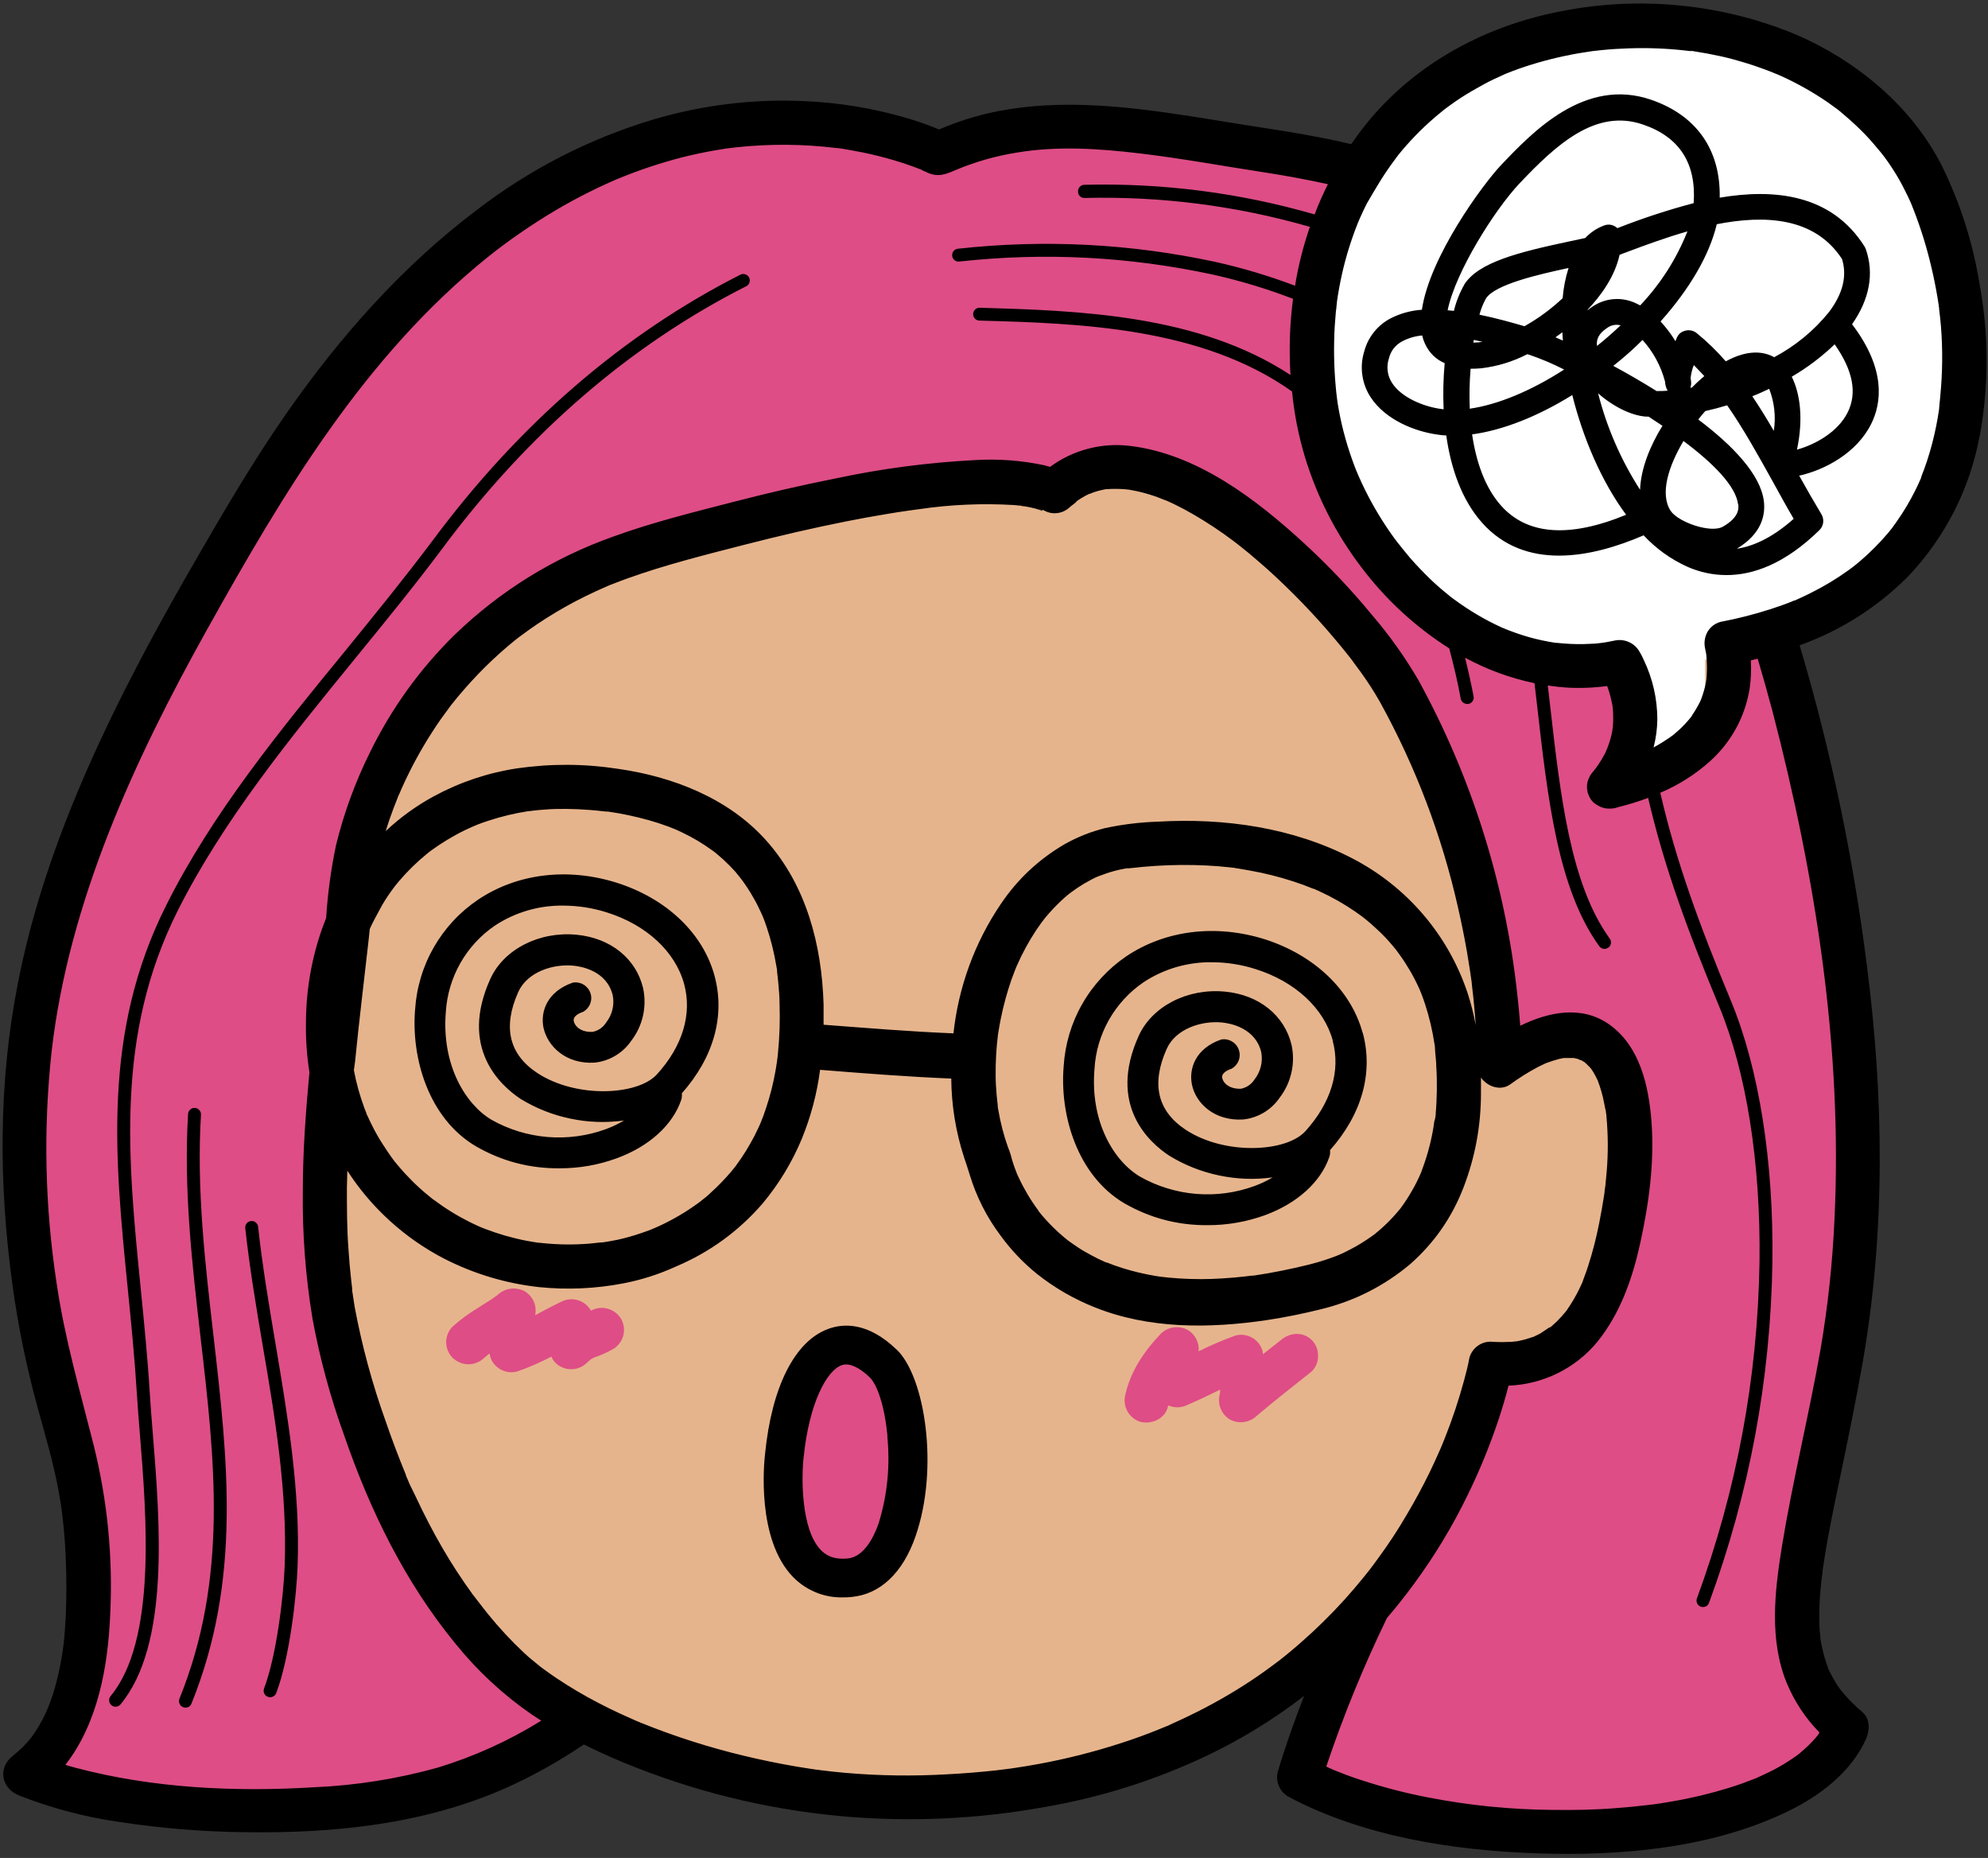 <svg width="320" height="299" viewBox="0 0 320 299" fill="none" xmlns="http://www.w3.org/2000/svg">
<rect x="0" y="0" width="320" height="299" fill="#333333" stroke="none"/>
<path d="M296.37 275.276C287.614 295.333 232.818 296.5 208.198 283.255C208.198 283.255 211.911 270.714 221.354 251.208L93.411 273.5C83.516 280.437 73.588 285.062 61.719 286.99C41.26 290.255 16.307 288.172 3.042 282.615C12.088 276.115 13.219 262.13 13.25 253.302C13.328 228.365 6.63 226.531 3.594 195.734C-0.625 152.578 14.156 121.141 40.443 77.354C91.542 -7.75 150.177 21.875 150.177 21.875C166.672 14.099 184.359 18.635 201.771 21.198C223.016 24.318 242.198 30.245 256.875 46.766C275.234 67.422 283.974 93.766 290.088 120.135C296.661 148.448 301.224 182.437 295.516 215.167C289.802 247.896 282.245 263.38 296.37 275.276Z" fill="#DE4D86"/>
<path d="M240.354 168.422C259.651 154.5 263.906 173.479 260.25 193.182C258.354 203.375 254.422 217.74 238.995 216.563C238.995 216.563 226.724 287.318 142.844 286.391C120.714 286.156 92.213 277.411 79.198 263.99C66.443 250.828 59.693 234.589 54.698 216.964C47.609 192.052 53.641 163.078 55.802 138.13C55.802 138.13 60.589 97.958 103.542 85.365C159.479 68.974 168.745 76.375 168.745 76.375C184.87 60.521 217.125 95.307 224.349 108.422C241.411 139.417 240.354 168.422 240.354 168.422ZM258.052 123.729C273.495 120.135 279.109 110.708 276.974 100.635C328.182 90.818 316.417 37.875 307.13 23.099C294.458 2.948 267.104 -2.766 244.792 4.005C221.984 10.927 207.625 32.87 210.656 60.646C213.339 85.547 236.141 108.589 259.818 103.656C259.818 103.615 266.406 113.891 258.052 123.703V123.729Z" fill="#E6B48C"/>
<path d="M211.198 215.698C210.495 215 209.651 214.661 208.662 214.661C207.698 214.714 206.854 215.057 206.13 215.698L203.297 217.932L203.224 217.406C203.094 216.958 202.885 216.547 202.599 216.172C202.307 215.807 201.958 215.505 201.547 215.271C201.135 215.036 200.698 214.896 200.229 214.833C199.766 214.776 199.302 214.807 198.849 214.932C196.828 215.667 194.859 216.51 192.938 217.464C193.005 216.771 192.88 216.115 192.568 215.5C192.255 214.88 191.797 214.391 191.203 214.036C190.865 213.849 190.5 213.719 190.115 213.646C189.729 213.568 189.344 213.557 188.958 213.609C188.568 213.656 188.198 213.766 187.844 213.938C187.495 214.104 187.177 214.323 186.896 214.589C184.234 217.359 181.969 220.672 181.135 224.469C181.021 224.922 180.99 225.385 181.057 225.844C181.115 226.313 181.266 226.745 181.495 227.151C181.724 227.563 182.026 227.906 182.396 228.198C182.76 228.495 183.167 228.703 183.62 228.833C185.417 229.24 187.573 228.297 187.995 226.359L188.042 226.172C189.162 226.63 190.245 226.573 191.313 226.01C193.005 225.292 194.651 224.484 196.297 223.682L196.417 223.63L196.365 224.135C196.365 224.224 196.365 224.328 196.323 224.427C196.229 224.802 196.193 225.182 196.224 225.573C196.25 225.964 196.339 226.333 196.484 226.693C196.63 227.052 196.828 227.38 197.083 227.677C197.328 227.974 197.625 228.229 197.948 228.432C198.297 228.615 198.662 228.745 199.042 228.818C199.422 228.891 199.807 228.901 200.198 228.849C200.583 228.802 200.953 228.693 201.302 228.526C201.662 228.359 201.979 228.141 202.26 227.875C205.156 225.422 208.172 223.063 211.12 220.724C211.818 220.026 212.167 219.182 212.162 218.198C212.172 217.234 211.854 216.401 211.198 215.698ZM78.693 217.891L78.63 217.948L78.693 217.891ZM99.974 212.24C100.208 212.646 100.354 213.083 100.411 213.547C100.474 214.016 100.448 214.474 100.328 214.927C100.208 215.38 100.005 215.797 99.729 216.172C99.448 216.547 99.104 216.859 98.703 217.099C97.734 217.646 96.729 218.099 95.677 218.448C95.469 218.547 95.255 218.656 95.062 218.776C94.917 218.948 94.547 219.234 94.458 219.323C94.177 219.594 93.865 219.818 93.51 219.99C93.156 220.161 92.787 220.271 92.396 220.318C92.01 220.37 91.625 220.354 91.24 220.281C90.854 220.203 90.495 220.073 90.151 219.88C89.505 219.526 89.037 219.005 88.75 218.323C86.979 219.255 85.151 220.057 83.26 220.708C82.641 220.88 82.026 220.88 81.406 220.719C80.787 220.557 80.25 220.25 79.797 219.797C79.245 219.255 78.917 218.609 78.818 217.839L78.734 217.901V217.859L78.682 217.911L78.615 217.958C78.224 218.234 78.453 218.125 78.615 217.958C78.422 218.161 78.13 218.344 77.938 218.526C77.599 218.849 77.208 219.104 76.771 219.281C76.333 219.464 75.875 219.552 75.401 219.552C74.932 219.552 74.474 219.464 74.037 219.281C73.599 219.104 73.214 218.849 72.87 218.526C72.531 218.188 72.276 217.802 72.089 217.365C71.912 216.922 71.818 216.464 71.818 215.995C71.818 215.521 71.912 215.063 72.089 214.625C72.276 214.182 72.531 213.797 72.87 213.464C74.13 212.349 75.479 211.359 76.917 210.495C77.568 210.083 78.214 209.651 78.849 209.266C79.172 209.052 79.484 208.844 79.797 208.615L80.052 208.432L80.141 208.354C80.427 208.089 80.745 207.875 81.099 207.714C81.453 207.542 81.823 207.438 82.208 207.391C82.594 207.339 82.979 207.349 83.359 207.422C83.74 207.49 84.109 207.615 84.453 207.797C84.771 207.99 85.062 208.229 85.312 208.51C85.562 208.792 85.76 209.104 85.917 209.453C86.068 209.802 86.162 210.156 86.198 210.536C86.234 210.911 86.219 211.281 86.141 211.651C87.5 210.938 88.839 210.208 90.229 209.542C90.854 209.198 91.531 209.047 92.245 209.094C92.958 209.151 93.604 209.391 94.172 209.818C94.568 210.12 94.885 210.49 95.12 210.927C95.531 210.698 95.969 210.557 96.438 210.505C96.901 210.448 97.365 210.479 97.812 210.604C98.266 210.729 98.682 210.932 99.052 211.214C99.432 211.495 99.734 211.839 99.974 212.24ZM141.203 216.563C147.057 222.182 147.287 249.938 135.807 251.036C122.818 252.286 125.276 231.443 125.276 231.443C126.688 217.318 133.037 208.74 141.203 216.563Z" fill="#DE4D86"/>
<path d="M263.036 103.557H274.464V120.698H263.036V103.557Z" fill="white"/>
<path d="M315.417 55.948C315.417 57.63 315.333 59.307 315.167 60.984C314.995 62.661 314.745 64.323 314.411 65.979C314.078 67.63 313.661 69.26 313.161 70.87C312.661 72.484 312.089 74.068 311.432 75.625C310.776 77.177 310.042 78.698 309.234 80.188C308.422 81.672 307.542 83.115 306.589 84.516C305.635 85.912 304.615 87.266 303.526 88.568C302.438 89.87 301.286 91.115 300.078 92.307C298.865 93.495 297.594 94.625 296.266 95.693C294.943 96.76 293.563 97.766 292.141 98.698C290.714 99.635 289.24 100.5 287.729 101.297C286.219 102.089 284.667 102.807 283.083 103.453C281.5 104.094 279.885 104.661 278.245 105.151C276.599 105.641 274.938 106.047 273.255 106.38C271.573 106.708 269.88 106.953 268.172 107.12C266.464 107.281 264.755 107.365 263.036 107.365C261.323 107.365 259.609 107.281 257.901 107.12C256.198 106.953 254.5 106.708 252.818 106.38C251.135 106.047 249.474 105.641 247.833 105.151C246.193 104.661 244.578 104.094 242.995 103.453C241.406 102.807 239.859 102.089 238.344 101.297C236.833 100.5 235.365 99.635 233.938 98.698C232.51 97.766 231.135 96.76 229.807 95.693C228.484 94.625 227.214 93.495 226 92.307C224.786 91.115 223.635 89.87 222.547 88.568C221.458 87.266 220.438 85.912 219.484 84.516C218.531 83.115 217.651 81.672 216.844 80.188C216.036 78.698 215.302 77.177 214.646 75.625C213.99 74.068 213.411 72.484 212.911 70.87C212.417 69.26 212 67.63 211.667 65.979C211.328 64.323 211.078 62.661 210.911 60.984C210.74 59.307 210.656 57.63 210.656 55.948C210.656 54.26 210.74 52.583 210.911 50.906C211.078 49.229 211.328 47.568 211.667 45.911C212 44.26 212.417 42.63 212.911 41.021C213.411 39.406 213.99 37.823 214.646 36.266C215.302 34.714 216.036 33.193 216.844 31.708C217.651 30.219 218.531 28.776 219.484 27.38C220.438 25.979 221.458 24.625 222.547 23.323C223.635 22.021 224.786 20.776 226 19.583C227.214 18.396 228.484 17.266 229.807 16.198C231.135 15.13 232.51 14.125 233.938 13.193C235.365 12.255 236.833 11.391 238.344 10.599C239.859 9.802 241.406 9.083 242.995 8.438C244.578 7.797 246.193 7.229 247.833 6.74C249.474 6.25 251.135 5.844 252.818 5.516C254.5 5.182 256.198 4.938 257.901 4.771C259.609 4.609 261.323 4.526 263.036 4.526C264.755 4.526 266.464 4.609 268.172 4.771C269.88 4.938 271.573 5.182 273.255 5.516C274.938 5.844 276.599 6.25 278.245 6.74C279.885 7.229 281.5 7.797 283.083 8.438C284.667 9.083 286.219 9.802 287.729 10.599C289.24 11.391 290.714 12.255 292.141 13.193C293.563 14.125 294.943 15.13 296.266 16.198C297.594 17.266 298.865 18.396 300.078 19.583C301.286 20.776 302.438 22.021 303.526 23.323C304.615 24.625 305.635 25.979 306.589 27.38C307.542 28.776 308.422 30.219 309.234 31.708C310.042 33.193 310.776 34.714 311.432 36.266C312.089 37.823 312.661 39.406 313.161 41.021C313.661 42.63 314.078 44.26 314.411 45.911C314.745 47.568 314.995 49.229 315.167 50.906C315.333 52.583 315.417 54.26 315.417 55.948Z" fill="white"/>
<path d="M34.349 214.844C36.677 235.083 38.886 254.208 30.823 274.156C30.641 274.583 30.323 274.797 29.854 274.807C29.719 274.807 29.589 274.776 29.458 274.724C29.193 274.615 29.005 274.427 28.896 274.167C28.781 273.901 28.776 273.635 28.886 273.37C36.761 253.917 34.589 235.047 32.266 215.083C30.932 203.484 29.542 191.469 30.271 179.276C30.287 178.984 30.406 178.75 30.62 178.562C30.839 178.365 31.083 178.281 31.37 178.297C31.662 178.318 31.896 178.432 32.089 178.651C32.281 178.865 32.365 179.115 32.349 179.396C31.62 191.432 33.026 203.333 34.349 214.844ZM41.547 197.422C41.516 197.141 41.386 196.906 41.161 196.729C40.938 196.542 40.682 196.469 40.401 196.505C40.109 196.531 39.88 196.661 39.698 196.885C39.521 197.109 39.448 197.365 39.479 197.651C40.172 203.995 41.25 210.437 42.307 216.651C44.292 228.193 46.266 240.094 45.823 252.01C45.63 257.068 44.479 266.531 42.505 271.724C42.406 271.99 42.411 272.26 42.531 272.526C42.651 272.786 42.849 272.964 43.12 273.062C43.229 273.115 43.354 273.135 43.479 273.135C43.698 273.135 43.896 273.073 44.073 272.948C44.255 272.833 44.38 272.667 44.464 272.469C46.625 266.75 47.719 256.927 47.901 252.083C48.354 239.995 46.318 227.948 44.359 216.312C43.312 210.115 42.229 203.714 41.547 197.422ZM248.885 170.943L248.693 171.026L248.885 170.943ZM187.401 278.042L187.604 277.964L187.401 278.042ZM187.641 277.948H187.604H187.641ZM164.583 81.458H164.339L164.823 81.536L164.583 81.458ZM249.662 213.411H249.594H249.662ZM246.823 215.026C246.662 215.026 246.714 215.026 246.823 215.026V215.026ZM112.568 193.443L112.766 193.302L112.432 193.552L112.568 193.443ZM114.974 137.13C115.297 137.406 115.167 137.286 114.974 137.13V137.13ZM69.552 192.943C69.615 193 69.688 193.047 69.771 193.104L69.464 192.87L69.552 192.943ZM59.016 179.312V179.406L58.859 179.031L59.016 179.312ZM219.38 147.63L219.328 147.594C219.578 147.792 219.677 147.87 219.688 147.875L219.38 147.63ZM199.047 139.74H198.901H199.125H199.047ZM181.583 139.781H181.38L181.776 139.724L181.583 139.781ZM228.755 188.964C228.776 188.917 228.797 188.87 228.818 188.823C228.818 188.76 228.854 188.703 228.88 188.635C228.88 188.714 228.797 188.833 228.724 189.042C228.74 189.01 228.755 188.974 228.755 188.943V188.964ZM66.818 162.443C66.932 160.682 67.245 158.953 67.755 157.271C68.26 155.578 68.953 153.969 69.833 152.437C70.714 150.906 71.755 149.495 72.953 148.203C74.156 146.906 75.495 145.771 76.958 144.781C83.24 140.568 91.365 139.578 99.25 142.052C107.26 144.583 113.162 150.172 115.016 157.036C116.755 163.464 114.891 170.156 109.755 175.943C109.797 176.318 109.755 176.693 109.641 177.047C108.245 181.089 104.474 184.49 99.307 186.391C96.307 187.49 93.208 188.026 90.016 188.016C85.245 188.047 80.792 186.875 76.651 184.5C68.932 179.984 66.162 170.167 66.818 162.443ZM79.135 180.219C80.521 180.995 81.974 181.62 83.5 182.089C85.016 182.552 86.568 182.844 88.156 182.979C89.745 183.109 91.328 183.062 92.896 182.854C94.474 182.641 96.016 182.266 97.505 181.719C98.531 181.349 99.51 180.88 100.448 180.323C97.552 180.719 94.672 180.625 91.818 180.021C88.953 179.427 86.281 178.365 83.792 176.844C80.609 174.734 73.854 168.703 78.927 157.531C81.089 152.771 86.797 149.849 92.807 150.427C98.287 150.953 102.391 154.255 103.521 159.036C103.833 160.51 103.823 161.984 103.5 163.458C103.167 164.932 102.547 166.266 101.63 167.464C100.953 168.464 100.099 169.271 99.062 169.891C98.031 170.51 96.917 170.88 95.714 171.01C91.099 171.292 88.115 168.38 87.474 165.344C86.99 162.932 87.948 159.589 92.24 158.12C92.531 158.078 92.823 158.083 93.115 158.135C93.412 158.198 93.688 158.302 93.938 158.453C94.198 158.609 94.417 158.802 94.604 159.031C94.792 159.26 94.938 159.521 95.031 159.797C95.13 160.078 95.177 160.375 95.172 160.672C95.167 160.969 95.104 161.255 95 161.531C94.891 161.812 94.74 162.062 94.547 162.286C94.349 162.51 94.12 162.693 93.859 162.839C93.224 163.047 92.167 163.536 92.365 164.37C92.557 165.208 93.562 166.151 95.401 166.057C96.344 165.854 97.073 165.339 97.589 164.526C98.068 163.911 98.396 163.229 98.578 162.474C98.755 161.724 98.781 160.969 98.635 160.203C97.693 156.229 93.573 155.526 92.302 155.406C88.984 155.083 84.875 156.432 83.432 159.625C80.901 165.266 81.906 169.661 86.5 172.687C92.76 176.792 102.635 176.297 105.724 172.917C109.87 168.37 111.432 163.208 110.125 158.375C108.714 153.156 104.063 148.839 97.677 146.833C95.391 146.109 93.042 145.745 90.641 145.74C88.693 145.714 86.776 145.979 84.906 146.526C83.037 147.078 81.287 147.885 79.662 148.958C78.516 149.74 77.469 150.641 76.526 151.667C75.589 152.687 74.776 153.802 74.089 155.01C73.406 156.224 72.865 157.495 72.474 158.823C72.078 160.151 71.844 161.51 71.76 162.896C71.068 171.432 74.953 177.745 79.135 180.219ZM219.354 166.198C221.094 172.615 219.229 179.307 214.089 185.094C214.135 185.469 214.094 185.833 213.974 186.198C212.583 190.234 208.813 193.641 203.646 195.552C200.641 196.635 197.542 197.177 194.354 197.167C189.583 197.198 185.13 196.026 180.99 193.651C173.328 189.135 170.557 179.312 171.214 171.599C171.323 169.839 171.625 168.109 172.13 166.411C172.635 164.724 173.323 163.104 174.203 161.573C175.073 160.036 176.115 158.625 177.318 157.323C178.516 156.031 179.844 154.885 181.307 153.891C187.594 149.677 195.719 148.687 203.599 151.161C211.542 153.703 217.453 159.312 219.328 166.187L219.354 166.198ZM214.542 167.495C213.13 162.271 208.464 157.953 202.089 155.953C199.802 155.224 197.453 154.859 195.052 154.854C193.104 154.828 191.193 155.099 189.318 155.641C187.448 156.193 185.698 157 184.073 158.073C182.927 158.854 181.88 159.76 180.943 160.781C180 161.807 179.188 162.917 178.5 164.125C177.818 165.339 177.281 166.609 176.885 167.937C176.49 169.271 176.255 170.63 176.177 172.016C175.448 180.578 179.333 186.896 183.516 189.359C184.901 190.146 186.359 190.771 187.88 191.234C189.401 191.703 190.958 192.005 192.547 192.135C194.135 192.26 195.719 192.224 197.302 192.01C198.875 191.797 200.417 191.417 201.912 190.87C202.938 190.5 203.922 190.036 204.859 189.474C201.958 189.875 199.078 189.766 196.208 189.161C193.344 188.557 190.662 187.495 188.167 185.958C185.021 183.885 178.229 177.865 183.302 166.682C185.464 161.922 191.177 159 197.193 159.583C202.662 160.104 206.771 163.406 207.901 168.182C208.214 169.661 208.208 171.135 207.875 172.609C207.542 174.083 206.922 175.417 206.01 176.615C205.328 177.615 204.479 178.422 203.448 179.042C202.412 179.661 201.292 180.031 200.099 180.156C195.464 180.443 192.448 177.526 191.854 174.505C191.37 172.083 192.323 168.74 196.615 167.271C196.906 167.229 197.208 167.234 197.5 167.286C197.792 167.349 198.063 167.453 198.318 167.604C198.573 167.76 198.797 167.953 198.984 168.182C199.172 168.411 199.313 168.672 199.412 168.948C199.505 169.229 199.552 169.526 199.547 169.823C199.542 170.12 199.49 170.406 199.38 170.682C199.271 170.964 199.12 171.208 198.922 171.437C198.729 171.661 198.5 171.844 198.24 171.99C197.604 172.198 196.547 172.687 196.745 173.521C196.938 174.359 197.943 175.292 199.787 175.208C200.724 174.995 201.453 174.479 201.974 173.667C202.443 173.052 202.771 172.37 202.953 171.615C203.141 170.87 203.156 170.109 203.021 169.349C202.073 165.37 197.948 164.667 196.688 164.547C193.37 164.229 189.26 165.573 187.813 168.766C185.281 174.406 186.281 178.802 190.88 181.828C197.141 185.932 207.01 185.448 210.109 182.057C214.26 177.479 215.823 172.318 214.516 167.484L214.542 167.495ZM144.333 217.187C148.891 221.547 151.182 236.276 147.37 247.234C145.328 253.135 141.677 256.562 137.083 257C136.625 257.052 136.172 257.068 135.714 257.068C134.208 257.104 132.76 256.844 131.365 256.276C129.969 255.708 128.745 254.891 127.688 253.823C121.719 247.74 122.984 235.339 123.151 233.943C124.229 223.177 127.927 215.844 133.287 213.875C135.766 212.937 139.745 212.771 144.313 217.182L144.333 217.187ZM142.854 231.172C142.396 226.052 141.104 222.74 140.021 221.682C138.938 220.63 137.484 219.583 136.198 219.583C135.932 219.578 135.682 219.625 135.438 219.719C133.135 220.562 130.26 225.62 129.349 234.615C129.021 237.443 128.854 246.125 132.151 249.469C132.823 250.156 134.01 251.047 136.484 250.802C138.958 250.557 140.583 247.604 141.432 245.151C142.839 240.583 143.297 235.917 142.828 231.161L142.854 231.172ZM119.198 44.193C100.287 53.786 83.599 68.198 69.635 86.995C65.214 92.896 60.339 98.88 55.661 104.635C45.078 117.536 34.156 130.885 26.74 145.719C16.458 166.198 18.458 186.297 20.583 207.573C21.13 213.062 21.693 218.745 22.042 224.443C22.162 226.365 22.328 228.536 22.521 230.844C23.589 244.057 25.214 264.026 17.802 272.953C17.62 273.177 17.542 273.432 17.573 273.719C17.599 274 17.719 274.24 17.938 274.422C18.156 274.604 18.417 274.682 18.703 274.656C18.984 274.625 19.224 274.5 19.406 274.276C27.349 264.703 25.755 245.031 24.594 230.677C24.406 228.38 24.229 226.219 24.12 224.318C23.771 218.578 23.198 212.88 22.651 207.365C20.562 186.401 18.589 166.599 28.562 146.646C35.911 132.005 46.734 118.76 57.188 105.943C61.901 100.167 66.776 94.203 71.229 88.234C85.042 69.677 101.484 55.495 120.109 46.068C120.375 45.938 120.547 45.734 120.635 45.464C120.729 45.188 120.708 44.922 120.578 44.661C120.443 44.406 120.24 44.234 119.964 44.146C119.688 44.057 119.422 44.083 119.167 44.219L119.198 44.193ZM312.229 65.802C312.229 65.802 312.229 65.802 312.229 65.75C312.229 65.588 312.271 65.427 312.287 65.271C312.297 65.271 312.276 65.411 312.229 65.802ZM232.495 17.505L232.448 17.542H232.401C232.318 17.604 232.255 17.672 232.177 17.734L232.547 17.427L232.495 17.505ZM318.656 70.135C317.87 74.391 316.5 78.453 314.537 82.312C312.563 86.161 310.089 89.667 307.104 92.802C302.12 97.776 296.313 101.458 289.682 103.849C294.698 120.74 298.302 137.917 300.505 155.391C303.224 176.474 303.505 197.937 299.88 218.948C298.771 225.281 297.469 231.604 296.162 237.865C295.245 242.26 294.313 246.656 293.625 251.089C293.537 251.651 293.453 252.219 293.37 252.776C293.365 252.823 293.365 252.875 293.37 252.917C293.37 253.167 293.302 253.401 293.276 253.641C293.167 254.531 293.073 255.422 292.995 256.318C292.859 257.974 292.813 259.63 292.859 261.286C292.859 262.13 292.964 262.901 293.037 263.719C293.037 263.885 293.083 264.042 293.109 264.203C293.167 264.536 293.229 264.875 293.313 265.214C293.469 265.958 293.662 266.687 293.901 267.406C294.021 267.771 294.162 268.115 294.276 268.474V268.557L294.391 268.776C294.729 269.458 295.078 270.125 295.474 270.771C295.656 271.062 295.844 271.354 296.037 271.615C296.135 271.75 296.245 271.891 296.339 272.036C297.385 273.312 298.542 274.484 299.802 275.552C301.078 276.641 300.958 278.495 300.365 279.854C297.953 285.245 292.828 289.089 287.63 291.578C275.313 297.479 260.797 298.729 247.313 298.255C233.833 297.781 219.438 295.557 207.323 289.109C206.995 288.906 206.693 288.656 206.443 288.365C206.182 288.068 205.979 287.74 205.839 287.375C205.688 287.016 205.599 286.641 205.573 286.25C205.547 285.859 205.589 285.479 205.688 285.099C206.912 280.995 208.354 276.937 209.912 272.927C205.068 276.656 199.891 279.849 194.38 282.49C186.031 286.458 177.302 289.224 168.193 290.797C157.26 292.776 146.26 293.266 135.198 292.255C123.146 291.125 111.521 288.25 100.339 283.63C98.182 282.74 96.062 281.771 93.984 280.74C92.74 281.578 91.479 282.385 90.198 283.151C87.297 284.906 84.292 286.474 81.188 287.849C68.12 293.583 53.74 295.057 39.573 294.854C32.776 294.792 26.021 294.245 19.302 293.219C13.719 292.432 8.297 291 3.042 288.937C0.13 287.729 -0.406 284.375 2.203 282.453C1.99 282.604 2.693 282.047 2.833 281.922C3.125 281.667 3.401 281.406 3.677 281.141C4.109 280.708 4.797 279.937 5.021 279.646C5.906 278.432 6.672 277.141 7.313 275.781C7.917 274.453 8.417 273.089 8.813 271.687C9.276 270.057 9.646 268.417 9.917 266.75C10.156 265.38 10.328 264.005 10.422 262.625C10.542 261.115 10.625 259.599 10.656 258.073C10.734 254.745 10.656 251.391 10.438 248.062C10.333 246.604 10.193 245.135 10.016 243.682C10.016 243.526 9.974 243.37 9.953 243.214V243.172C9.906 242.802 9.854 242.437 9.797 242.078C9.693 241.469 9.594 240.859 9.484 240.25C8.641 235.422 7.188 230.714 5.912 225.984C4.208 219.708 2.917 213.349 2.021 206.906C-0.203 190.687 -0.286 174.417 2.865 158.302C5.88 142.766 11.755 127.943 18.724 113.776C22.641 105.823 26.917 98.062 31.344 90.401C36.031 82.286 40.761 74.182 46.125 66.5C54.703 54.208 64.708 42.885 76.667 33.854C85.297 27.213 94.833 22.328 105.271 19.198C113.125 16.896 121.146 15.917 129.328 16.266C135.073 16.5 140.703 17.438 146.219 19.073C147.896 19.578 149.542 20.161 151.162 20.833C153.063 20.016 155.005 19.323 156.99 18.76C167.078 15.953 177.578 16.703 187.807 18.135C192.875 18.844 197.849 19.734 202.875 20.495C207.234 21.146 211.578 21.875 215.88 22.828L217.5 23.203C218.464 21.792 219.505 20.406 220.625 19.083C228.438 9.87 239.417 4.104 251.135 1.844C257.49 0.573 263.88 0.25 270.323 0.875C276.766 1.5 282.984 3.042 288.964 5.51C298.823 9.729 307.771 17.13 312.62 26.776C315.531 32.719 317.526 38.948 318.599 45.474C320.135 53.688 320.162 61.911 318.677 70.135H318.656ZM209.354 264.37C211.854 262.187 214.214 259.865 216.443 257.406C217.505 256.224 218.537 255.021 219.531 253.786C219.787 253.474 220.037 253.167 220.287 252.844L220.458 252.625C220.917 252.016 221.37 251.422 221.813 250.802C223.5 248.51 225.057 246.141 226.484 243.682C227.792 241.479 229.005 239.224 230.125 236.937C230.635 235.88 231.13 234.818 231.604 233.734L231.958 232.932C232.162 232.443 232.365 231.953 232.557 231.464C233.776 228.411 234.813 225.297 235.672 222.12C235.995 220.932 236.307 219.734 236.521 218.521C236.62 218.146 236.781 217.802 237 217.479C237.219 217.156 237.484 216.87 237.792 216.641C238.104 216.401 238.438 216.224 238.813 216.099C239.177 215.974 239.563 215.917 239.948 215.917C240.87 215.984 241.792 216 242.719 215.958C243.115 215.969 243.505 215.943 243.891 215.875H244.047L244.542 215.781C245.271 215.63 245.979 215.427 246.677 215.182C246.849 215.12 247.422 215.062 246.927 215.109H246.823C246.896 215.094 246.969 215.068 247.037 215.036C247.349 214.891 247.662 214.745 247.964 214.578C248.13 214.484 249.297 213.651 249.604 213.505C249.453 213.594 249.172 213.891 249.662 213.505L249.917 213.286C250.172 213.062 250.417 212.833 250.651 212.609C251.125 212.135 251.563 211.63 251.99 211.125L252.255 210.771C252.448 210.495 252.635 210.208 252.813 209.927C253.49 208.87 254.078 207.76 254.594 206.615C254.667 206.479 254.724 206.333 254.781 206.193V206.135C254.875 205.896 254.984 205.583 255 205.547C255.219 204.979 255.422 204.396 255.615 203.802C256.365 201.49 256.969 199.135 257.432 196.745C257.708 195.339 257.964 193.922 258.177 192.531L258.276 191.87C258.276 191.531 258.365 191.193 258.406 190.844C258.49 190.068 258.563 189.281 258.625 188.51C258.87 185.562 258.854 182.615 258.583 179.672C258.583 179.469 258.537 179.26 258.516 179.057C258.438 178.38 258.516 179.214 258.516 179.266C258.521 178.937 258.464 178.62 258.365 178.312C258.25 177.708 258.135 177.109 257.995 176.505C257.849 175.906 257.672 175.312 257.479 174.719L257.224 174.036C257.224 174.01 257.224 173.99 257.224 173.964C256.969 173.479 256.745 172.979 256.458 172.521C256.339 172.318 256.193 172.12 256.063 171.922C255.75 171.583 255.432 171.281 255.099 170.969C254.917 170.859 254.729 170.729 254.537 170.63C254.375 170.63 254.104 170.453 254.005 170.427C253.901 170.401 253.573 170.318 253.359 170.266C252.818 170.266 252.297 170.266 251.76 170.266H251.677L250.932 170.427C250.234 170.609 249.552 170.828 248.875 171.089L249.005 171.026L248.839 171.099L248.609 171.203L247.625 171.677C246.047 172.51 244.542 173.453 243.099 174.505C241.531 175.63 239.427 174.87 238.385 173.422C238.385 174.266 238.385 175.109 238.385 175.953C238.385 181.182 237.443 186.25 235.563 191.13C233.714 195.917 230.865 200.016 227.016 203.417C222.781 206.974 217.974 209.401 212.599 210.703C209.74 211.411 206.865 212 203.958 212.437C194.766 213.807 184.969 213.906 176.214 210.385C172.833 209.042 169.714 207.234 166.865 204.969C164.662 203.177 162.729 201.141 161.057 198.844C158.823 195.87 157.167 192.599 156.089 189.042C155.797 188.078 155.495 187.177 155.172 186.224C153.839 182.109 153.156 177.896 153.12 173.573C146.078 173.286 139.042 172.729 132.005 172.167C131.51 175.969 130.537 179.641 129.094 183.198C127.51 187.021 125.391 190.516 122.74 193.698C118.875 198.151 114.224 201.531 108.787 203.828C106.078 205.068 103.26 205.969 100.339 206.531C95.839 207.396 91.312 207.594 86.75 207.135C81.38 206.531 76.287 205.005 71.474 202.547C68.312 200.906 65.406 198.885 62.766 196.484C60.125 194.089 57.839 191.391 55.906 188.401C55.906 189.318 55.844 190.245 55.839 191.161C55.839 194.458 55.839 197.771 56.094 201.057C56.198 202.745 56.349 204.401 56.531 206.021L56.682 207.307C56.682 207.354 56.682 207.557 56.682 207.641L56.734 207.995C56.844 208.786 56.974 209.568 57.094 210.349C58.266 216.604 59.927 222.729 62.078 228.719C63.062 231.583 64.13 234.422 65.292 237.24C65.292 237.333 65.349 237.385 65.359 237.422V237.495L65.562 237.964L65.964 238.901L66.958 240.937C67.604 242.318 68.271 243.693 68.979 245.042C70.359 247.703 71.854 250.297 73.484 252.807C74.318 254.094 75.193 255.354 76.094 256.599L76.943 257.693L77.302 258.156C77.734 258.714 78.146 259.26 78.625 259.844C80.391 262.016 82.292 264.057 84.333 265.974C85.177 266.776 86.125 267.51 87.037 268.26L87.365 268.505L88.031 268.984C88.521 269.339 89.01 269.687 89.516 270.026C91.693 271.479 93.943 272.818 96.276 274.026C97.448 274.641 98.63 275.224 99.839 275.781C100.495 276.083 101.156 276.385 101.823 276.672L102.396 276.927L102.526 276.979L103.151 277.24C108.521 279.417 114.031 281.182 119.662 282.536C122.521 283.224 125.391 283.818 128.287 284.307L130.516 284.661L131.474 284.802H131.573L131.953 284.859C133.302 285.031 134.667 285.187 136.026 285.302C141.51 285.781 146.995 285.854 152.49 285.536C155.13 285.401 157.766 285.187 160.396 284.896L162.542 284.63L163.5 284.49C164.724 284.307 165.938 284.104 167.141 283.885C171.662 283.057 176.104 281.932 180.474 280.51C182.474 279.865 184.469 279.146 186.427 278.354L187.276 278H187.349H187.281C187.75 277.833 188.208 277.635 188.651 277.406C189.578 276.99 190.5 276.562 191.412 276.12C194.87 274.458 198.203 272.568 201.406 270.448C202.891 269.464 204.333 268.422 205.76 267.339L205.854 267.271L206.323 266.901L207.318 266.099C208.031 265.51 208.693 264.953 209.354 264.37ZM64.083 128.187C63.578 129.427 63.115 130.677 62.672 131.932C62.469 132.536 62.276 133.146 62.078 133.75C64.422 131.552 67.005 129.682 69.828 128.146C74.047 125.865 78.521 124.365 83.255 123.646C88.672 122.87 94.083 122.896 99.49 123.729C108.318 124.984 117.234 128.458 123.281 135.203C129.802 142.464 132.281 152.073 132.568 161.635C132.568 162.729 132.568 163.812 132.568 164.911C139.531 165.437 146.5 166.016 153.474 166.297C153.88 162.573 154.724 158.948 156.005 155.432C157.292 151.917 158.984 148.604 161.083 145.5C163.776 141.5 167.203 138.286 171.37 135.854C173.417 134.703 175.583 133.844 177.859 133.271C180.677 132.667 183.526 132.318 186.401 132.229C197.063 131.609 208.12 133.172 217.656 138.13C219.833 139.25 221.885 140.573 223.802 142.094C225.724 143.615 227.484 145.307 229.078 147.167C230.667 149.026 232.068 151.021 233.271 153.146C234.474 155.281 235.464 157.505 236.24 159.828C236.792 161.521 237.224 163.245 237.542 164.995C237.396 162.802 237.182 160.615 236.917 158.427C236.917 158.115 236.839 157.812 236.807 157.505C236.74 157.021 236.672 156.521 236.594 156.031C236.453 155.083 236.297 154.125 236.13 153.172C235.714 150.797 235.234 148.432 234.698 146.073C232.078 134.479 227.906 123.474 222.177 113.057C221.208 111.339 220.135 109.677 218.974 108.078C218.646 107.63 218.307 107.161 217.958 106.708L217.453 106.005L217.354 105.885C216.563 104.875 215.745 103.88 214.917 102.896C211.568 98.911 207.953 95.172 204.089 91.672C203.115 90.828 202.104 89.927 201.094 89.083C200.583 88.667 200.068 88.24 199.557 87.844L199.047 87.448L198.537 87.057C196.484 85.505 194.339 84.088 192.109 82.792C191.083 82.193 190.021 81.625 188.938 81.104C188.651 80.963 188.349 80.828 188.047 80.693L187.807 80.583C187.318 80.432 186.833 80.188 186.344 80.021C185.328 79.651 184.297 79.344 183.245 79.099C182.724 78.979 182.198 78.891 181.667 78.792L180.99 78.724C180.021 78.656 179.052 78.656 178.083 78.724H178.005L177.318 78.865C176.885 78.963 176.458 79.083 176.042 79.224C175.828 79.292 175.583 79.427 175.359 79.479H175.323C174.912 79.672 174.51 79.891 174.12 80.13C173.88 80.271 173.656 80.422 173.427 80.583H173.375C173.26 80.87 172.448 81.375 172.224 81.594C171.943 81.87 171.625 82.088 171.276 82.255C170.917 82.427 170.547 82.531 170.156 82.573C169.771 82.62 169.385 82.599 169 82.516C168.62 82.427 168.26 82.281 167.932 82.078H167.87L167.62 82.141C167.969 82.422 167.776 82.276 167.427 82.068H167.37C166.984 81.932 166.594 81.818 166.188 81.729C165.724 81.62 165.26 81.536 164.787 81.458C165.135 81.51 164.729 81.458 164.448 81.396L164.037 81.333L164.307 81.385L163.208 81.276C158.083 80.974 152.979 81.198 147.901 81.948L147.182 82.042L145.833 82.234C144.818 82.38 143.813 82.536 142.797 82.708C140.583 83.073 138.38 83.474 136.188 83.911C130.719 84.995 125.307 86.266 119.917 87.646C113.557 89.281 107.104 90.885 100.917 93.115C100.302 93.328 99.693 93.568 99.078 93.807L98.104 94.182L97.708 94.354C96.568 94.844 95.438 95.359 94.333 95.906C92.115 96.99 89.969 98.193 87.891 99.516C86.943 100.12 86.005 100.745 85.083 101.406L83.646 102.458L83.505 102.562L82.917 103.021C81.229 104.385 79.62 105.828 78.078 107.354C76.651 108.771 75.297 110.245 74 111.776C73.672 112.161 73.339 112.557 73.026 112.964L72.594 113.495C72.037 114.255 71.469 115.026 70.912 115.797C68.943 118.635 67.193 121.599 65.682 124.693C65.339 125.396 65 126.104 64.682 126.823C64.531 127.161 64.385 127.495 64.245 127.833C64.172 127.932 64.125 128.078 64.083 128.187ZM167.135 81.745L167.479 82.016L167.62 82.083C167.474 81.974 167.307 81.875 167.151 81.745H167.135ZM231.094 179.229C231.208 177.99 231.26 176.703 231.281 175.495C231.297 174.292 231.281 172.906 231.188 171.615C231.188 170.896 231.094 170.193 231.031 169.484L230.969 168.495C230.969 168.401 230.969 168.224 230.912 168.068C230.583 165.865 230.078 163.708 229.385 161.589C229.203 161.026 229 160.469 228.781 159.901C228.672 159.641 228.245 158.672 228.781 159.854C228.677 159.609 228.568 159.359 228.458 159.12C228 158.104 227.495 157.12 226.932 156.156C226.391 155.24 225.802 154.339 225.177 153.479C225.01 153.24 224.828 153.016 224.662 152.786C225.412 153.807 224.828 153.016 224.662 152.786C224.339 152.38 224 151.984 223.656 151.594C222.927 150.75 222.162 150.01 221.354 149.281C220.938 148.891 220.516 148.51 220.057 148.141L219.724 147.87L219.422 147.625L219.208 147.453L219.375 147.583C217.63 146.281 215.792 145.141 213.859 144.151C213.328 143.88 212.787 143.62 212.234 143.365L211.469 143.031H211.396C210.339 142.589 209.245 142.187 208.151 141.839C205.839 141.083 203.479 140.5 201.083 140.078L199.125 139.74C199.495 139.802 199.271 139.74 199.047 139.74L198.682 139.687H198.922L198 139.589C196.75 139.443 195.464 139.349 194.25 139.286C191.51 139.151 188.776 139.172 186.042 139.344C184.646 139.432 183.26 139.557 181.885 139.724H181.807L182.052 139.682L181.75 139.724H181.412L180.99 139.802C180.49 139.891 179.995 140 179.505 140.13C178.594 140.37 177.708 140.667 176.833 141.01L176.427 141.177L175.771 141.5C175.339 141.729 174.927 141.958 174.484 142.214C173.75 142.651 173.042 143.13 172.354 143.646C172.224 143.745 172.057 143.865 171.974 143.937L171.406 144.417C171.037 144.74 170.682 145.078 170.328 145.427C169.583 146.161 168.875 146.932 168.208 147.74C168.005 147.995 167.365 148.896 168.109 147.849L167.656 148.458C167.37 148.849 167.094 149.245 166.818 149.651C165.625 151.453 164.599 153.333 163.724 155.307C163.682 155.396 163.646 155.484 163.604 155.578L163.354 156.208C163.162 156.703 162.974 157.203 162.792 157.698C162.448 158.708 162.13 159.724 161.849 160.755C161.568 161.781 161.292 162.937 161.073 164.042C160.953 164.62 160.854 165.198 160.76 165.781L160.63 166.573C160.365 168.734 160.245 170.901 160.266 173.073C160.266 174.172 160.339 175.26 160.438 176.349C160.479 176.844 160.542 177.333 160.599 177.823C160.599 177.891 160.599 177.948 160.599 177.99C160.599 178.245 160.672 178.49 160.714 178.745C161.057 180.734 161.563 182.677 162.234 184.578C162.422 185.01 162.578 185.458 162.708 185.911C162.932 186.797 163.214 187.667 163.557 188.521C163.604 188.656 163.667 188.802 163.714 188.943C163.849 189.234 163.979 189.531 164.109 189.781C164.5 190.625 164.953 191.411 165.396 192.193C165.943 193.109 166.537 194.005 167.177 194.859V194.906C167.344 195.13 167.526 195.339 167.703 195.552C168.089 196 168.484 196.453 168.901 196.88C169.818 197.839 170.781 198.729 171.818 199.552L171.865 199.599L171.958 199.661L172.802 200.26C173.412 200.682 174.037 201.104 174.672 201.453C175.302 201.802 176.031 202.224 176.724 202.557C177.089 202.734 177.458 202.911 177.823 203.068L178.083 203.177H178.172C179.813 203.833 181.484 204.359 183.193 204.766C184.141 204.995 185.094 205.187 186.052 205.349L186.833 205.464L188.156 205.609C190.427 205.823 192.703 205.891 194.984 205.823C196.219 205.776 197.443 205.703 198.672 205.594C199.333 205.536 199.995 205.464 200.651 205.391L201.615 205.271C200.375 205.401 201.557 205.271 201.854 205.271C204.823 204.839 207.766 204.234 210.698 203.51C211.896 203.208 213.089 202.854 214.255 202.432L215.099 202.12L215.594 201.917C216 201.745 216.443 201.547 216.792 201.354C217.849 200.833 218.87 200.25 219.859 199.599C220.359 199.276 220.844 198.927 221.323 198.578L221.38 198.526L221.995 198.01C222.823 197.302 223.604 196.542 224.339 195.734C224.719 195.328 225.073 194.891 225.422 194.479C225.578 194.266 225.734 194.057 225.885 193.833C226.521 192.922 227.099 191.979 227.63 191.005C227.912 190.49 228.172 189.958 228.422 189.427C228.495 189.255 228.568 189.099 228.641 188.932L228.578 189.089C228.578 189.016 228.651 188.932 228.672 188.854L228.75 188.693C228.818 188.536 228.891 188.307 228.797 188.526C229.609 186.422 230.224 184.26 230.63 182.042C230.693 181.703 230.75 181.359 230.802 181.01C230.802 180.885 230.859 180.615 230.875 180.443C231.021 180.104 231.068 179.672 231.115 179.229H231.094ZM221.047 198.937C221.13 198.891 221.208 198.828 221.281 198.76L221.047 198.937ZM160.542 177.792C160.469 177.177 160.542 177.479 160.542 177.792V177.792ZM56.964 172.234C57.359 174.307 57.917 176.333 58.651 178.312C58.745 178.552 58.839 178.802 58.943 179.047C58.958 179.135 58.995 179.219 59.031 179.297C59.031 179.406 59.125 179.51 59.167 179.62C59.167 179.526 59.099 179.458 59.073 179.396C59.302 179.891 59.521 180.385 59.771 180.885C60.276 181.911 60.828 182.922 61.453 183.901C62.078 184.885 62.698 185.818 63.38 186.729L63.557 186.958L64.062 187.562C64.422 187.984 64.781 188.406 65.156 188.812C65.938 189.656 66.766 190.5 67.63 191.266C68.062 191.651 68.474 192.036 68.948 192.396L69.469 192.818L69.323 192.708L69.557 192.896L69.625 192.943C69.745 193.036 69.917 193.161 69.818 193.078C71.62 194.432 73.526 195.615 75.547 196.63C76.068 196.891 76.599 197.141 77.135 197.38L77.339 197.469L77.995 197.734C79.073 198.146 80.167 198.516 81.271 198.839C82.375 199.156 83.589 199.453 84.766 199.682C85.354 199.792 85.943 199.891 86.542 199.984H86.677L87.521 200.068C89.964 200.312 92.396 200.333 94.839 200.141C95.438 200.083 96.037 200.021 96.635 199.948H96.917L97.875 199.802L98.521 199.682L99.365 199.526C100.703 199.229 102.026 198.859 103.318 198.406C103.755 198.266 104.162 198.104 104.609 197.948L105.302 197.661C106.37 197.203 107.417 196.687 108.427 196.13C109.568 195.505 110.677 194.818 111.74 194.073C111.995 193.906 112.234 193.724 112.474 193.552L112.776 193.328L112.995 193.156L112.787 193.302C113.339 192.88 113.88 192.464 114.391 191.953C115.557 190.906 116.646 189.781 117.667 188.583C117.896 188.307 118.125 188.016 118.354 187.74L118.63 187.354C119.141 186.661 119.625 185.943 120.078 185.203C120.552 184.437 120.995 183.646 121.417 182.849C121.62 182.437 121.833 182.005 122.031 181.594C122.13 181.38 122.234 181.161 122.328 180.948L122.391 180.792L122.583 180.323L122.859 179.62C123.005 179.198 123.162 178.776 123.302 178.339C123.641 177.344 123.927 176.333 124.193 175.312C124.453 174.292 124.672 173.203 124.865 172.13C124.953 171.651 125.021 171.161 125.094 170.672C125.094 170.536 125.094 170.375 125.146 170.292C125.146 170.026 125.203 169.745 125.229 169.448C125.484 166.849 125.573 164.24 125.484 161.635C125.484 160.417 125.375 159.193 125.26 157.99C125.214 157.458 125.146 156.937 125.083 156.411V156.26C125.083 156 125.01 155.745 124.969 155.484C124.609 153.297 124.078 151.161 123.365 149.062C123.198 148.568 123.016 148.078 122.823 147.594C122.703 147.307 122.297 146.391 122.823 147.594L122.547 146.958C122.141 146.068 121.703 145.198 121.208 144.354C120.724 143.5 120.193 142.677 119.625 141.885C119.51 141.719 119.396 141.573 119.276 141.417L119.208 141.333C118.922 140.979 118.625 140.625 118.365 140.286C117.74 139.589 117.078 138.922 116.385 138.286C116.01 137.953 115.635 137.625 115.24 137.302L114.734 136.891C114.865 137 114.964 137.083 115.047 137.141L114.75 136.927C113.177 135.771 111.51 134.776 109.75 133.943L108.906 133.552L108.563 133.406L107.568 133.016C106.552 132.635 105.521 132.297 104.474 132.005C102.297 131.396 100.089 130.922 97.854 130.604H97.526L96.677 130.51C96.089 130.448 95.49 130.385 94.896 130.344C93.656 130.245 92.412 130.187 91.172 130.177C89.932 130.172 88.891 130.177 87.745 130.281C87.125 130.318 86.51 130.38 85.896 130.448L85.115 130.542C86.412 130.401 85.333 130.542 85.021 130.542C82.812 130.885 80.646 131.406 78.526 132.109C77.979 132.281 77.438 132.484 76.896 132.687L76.234 132.964C75.24 133.391 74.266 133.859 73.323 134.385C72.38 134.906 71.526 135.422 70.656 136C70.188 136.312 69.729 136.63 69.287 136.953L69.135 137.073L68.75 137.38C67.104 138.719 65.594 140.198 64.219 141.812L63.714 142.422L63.375 142.865C63.188 143.12 63.005 143.365 62.823 143.62C62.208 144.505 61.625 145.406 61.136 146.344C60.646 147.281 60.089 148.255 59.63 149.255C59.63 149.339 59.568 149.411 59.521 149.495C59.469 149.995 59.422 150.495 59.365 151C58.63 157.599 57.807 164.203 57.156 170.823L56.964 172.234ZM118.125 188.036C118.125 188.036 118.177 187.958 118.208 187.927L118.125 188.036ZM104.922 197.802L105.146 197.708L104.922 197.802ZM254.703 206.302C254.75 206.219 254.781 206.135 254.813 206.052L254.703 206.302ZM289.526 282.26L289.323 282.401L289.526 282.26ZM282.927 106.005L281.828 106.271C281.912 107.786 281.849 109.302 281.635 110.807C281.271 113.052 280.547 115.182 279.464 117.187C278.37 119.187 276.974 120.948 275.287 122.479C272.891 124.625 270.208 126.328 267.25 127.583C269.781 138.552 273.484 148.724 278.604 161.021C283.135 171.927 285.516 186.896 285.297 203.187C284.995 222.016 281.594 240.271 275.094 257.948C275.021 258.151 274.896 258.312 274.719 258.437C274.542 258.562 274.344 258.62 274.125 258.62C274 258.62 273.88 258.604 273.76 258.562C273.495 258.458 273.302 258.281 273.182 258.021C273.057 257.766 273.047 257.495 273.146 257.229C279.563 239.776 282.922 221.75 283.219 203.161C283.432 187.141 281.115 172.495 276.677 161.839C271.563 149.547 267.849 139.396 265.292 128.406C263.693 129.005 262.068 129.5 260.412 129.906C260.047 130.047 259.672 130.115 259.271 130.125H258.828C258.219 130.094 257.651 129.917 257.141 129.583C256.901 129.458 256.682 129.312 256.484 129.135C256.094 128.74 255.813 128.286 255.641 127.755C255.641 127.693 255.583 127.63 255.557 127.562C255.537 127.484 255.526 127.411 255.516 127.333C255.516 127.333 255.516 127.271 255.516 127.25C255.474 127.052 255.448 126.849 255.448 126.646V126.583C255.448 126.38 255.469 126.182 255.51 125.984C255.521 125.927 255.537 125.87 255.547 125.812C255.594 125.635 255.646 125.474 255.724 125.307C255.729 125.281 255.74 125.245 255.76 125.219C255.922 124.849 256.135 124.516 256.401 124.214C256.401 124.214 256.458 124.141 256.479 124.115C256.505 124.089 256.708 123.839 256.818 123.703C256.927 123.562 257.146 123.25 257.297 123.026C257.646 122.5 257.964 121.974 258.26 121.422C258.396 121.161 258.537 120.891 258.646 120.578C258.667 120.552 258.682 120.521 258.693 120.49C258.87 119.99 259.063 119.49 259.208 118.974C259.354 118.464 259.438 118.094 259.521 117.646C259.521 117.646 259.563 117.224 259.604 117.062C259.672 116.281 259.688 115.5 259.656 114.719C259.656 114.375 259.594 114.036 259.563 113.698C259.563 113.557 259.521 113.401 259.495 113.26C259.365 112.63 259.219 111.995 259.031 111.38C258.938 111.052 258.813 110.729 258.693 110.401C256.552 110.693 254.396 110.776 252.24 110.656C251.193 110.583 250.162 110.469 249.141 110.318L249.49 113.328C251.182 128.229 252.792 142.307 259.115 151.052C259.281 151.286 259.344 151.547 259.297 151.833C259.255 152.115 259.115 152.339 258.875 152.505C258.698 152.635 258.495 152.703 258.271 152.703C257.912 152.703 257.635 152.557 257.422 152.271C250.787 143.078 249.151 128.74 247.422 113.557C247.292 112.359 247.135 111.151 247 109.943C243.078 109.125 239.354 107.755 235.828 105.849C236.333 107.885 236.797 109.964 237.198 112.073C237.25 112.354 237.198 112.62 237.026 112.854C236.865 113.094 236.635 113.24 236.354 113.286H236.151C235.906 113.281 235.688 113.203 235.495 113.047C235.302 112.885 235.182 112.687 235.13 112.443C234.62 109.682 233.984 106.984 233.276 104.344C227.74 100.818 223.005 96.438 219.063 91.198C215 85.833 211.99 79.932 210.037 73.495C209.005 70.062 208.323 66.562 207.974 63C193.406 52.667 173.818 52.036 157.682 51.594C157.396 51.594 157.151 51.495 156.948 51.292C156.745 51.089 156.646 50.849 156.646 50.557C156.646 50.271 156.745 50.031 156.948 49.823C157.151 49.625 157.396 49.521 157.682 49.521C173.615 49.995 192.844 50.583 207.719 60.344C207.583 58.078 207.563 55.812 207.656 53.547C207.74 51.714 207.901 49.896 208.135 48.089C203.896 46.458 199.563 45.156 195.13 44.167C181.688 41.286 168.135 40.589 154.464 42.083C154.177 42.135 153.912 42.068 153.677 41.891C153.443 41.714 153.302 41.479 153.271 41.188C153.234 40.896 153.307 40.635 153.49 40.406C153.682 40.177 153.917 40.057 154.208 40.026C168.125 38.5 181.917 39.203 195.604 42.141C199.979 43.115 204.266 44.396 208.458 45.984C208.984 42.755 209.781 39.594 210.844 36.505C198.974 33.099 186.865 31.552 174.516 31.859C174.234 31.849 173.995 31.745 173.802 31.542C173.609 31.338 173.521 31.094 173.531 30.812C173.516 30.521 173.609 30.276 173.807 30.068C174.005 29.854 174.245 29.745 174.531 29.74C187.135 29.427 199.495 31.016 211.609 34.505C212.24 32.818 212.958 31.224 213.75 29.641C210.365 28.896 206.99 28.281 203.609 27.755C196.99 26.74 190.354 25.516 183.667 24.713C176.979 23.911 170.276 23.453 163.724 24.547C160.339 25.083 157.063 26.01 153.901 27.333C152.276 28.036 151.037 28.568 149.297 27.786L149.198 27.729C149.01 27.656 148.823 27.562 148.646 27.479C148.984 27.63 149.162 27.75 148.359 27.365H148.443L148.563 27.411L148.198 27.25L148.359 27.328C147.302 26.911 146.229 26.526 145.141 26.172C143.526 25.656 141.891 25.213 140.24 24.828C139.26 24.609 138.281 24.406 137.292 24.234C136.714 24.125 136.146 24.031 135.604 23.938L134.844 23.828H134.672C129.328 23.172 123.979 23.13 118.625 23.693L117.354 23.844L116.896 23.901C116.167 24.01 115.448 24.13 114.734 24.26C113.078 24.557 111.427 24.911 109.787 25.323C106.333 26.213 102.953 27.338 99.656 28.693L99.224 28.87L98.75 29.073L97.531 29.62C96.615 30.036 95.693 30.463 94.787 30.932C92.948 31.849 91.13 32.833 89.354 33.891C87.583 34.943 85.63 36.182 83.833 37.432C81.797 38.828 80.13 40.078 78.505 41.385C58.656 57.349 45.557 79.396 33.328 101.318C21.562 122.401 11.078 145.172 8.307 169.198C6.953 181.661 7.219 194.094 9.109 206.49C10.412 215.401 12.896 223.922 15.094 232.63C17.307 241.568 18.188 250.63 17.74 259.828C17.38 268.26 15.745 277.333 10.521 284.021C11.078 284.187 11.646 284.354 12.208 284.5C24.625 287.786 37.807 288.406 50.641 287.62C57.375 287.323 63.984 286.266 70.479 284.458C76.349 282.667 81.901 280.146 87.12 276.911C86.583 276.573 86.062 276.229 85.537 275.875C80.927 272.682 76.865 268.901 73.339 264.547C65.172 254.604 59.547 243.052 55.375 230.932C53.172 224.844 51.484 218.615 50.307 212.245C49.172 205.396 48.651 198.495 48.745 191.552C48.745 185.203 49.219 178.901 49.807 172.557C49.38 169.833 49.193 167.083 49.25 164.323C49.292 159.214 50.161 154.25 51.854 149.427C52.057 148.875 52.276 148.318 52.495 147.74C52.745 143.818 53.271 139.932 54.073 136.083C55.344 130.859 57.182 125.839 59.578 121.026C63.021 114 67.526 107.74 73.099 102.24C80.5 95.083 89.057 89.781 98.766 86.333C104.922 84.099 111.349 82.5 117.693 80.865C123.245 79.427 128.818 78.12 134.438 77.01C141.901 75.411 149.443 74.422 157.068 74.036C160.787 73.818 164.469 74.104 168.115 74.88C168.427 74.958 168.729 75.047 169.026 75.135C170.875 73.771 172.917 72.797 175.135 72.219C177.365 71.63 179.615 71.484 181.901 71.76C192.734 73.062 202.229 80.359 210.021 87.521C213.932 91.125 217.573 94.979 220.943 99.083C223.719 102.323 226.177 105.792 228.328 109.474C232.563 117.198 236.01 125.25 238.672 133.641C241.339 142.031 243.167 150.599 244.156 159.349C244.37 161.245 244.578 163.151 244.703 165.073C249.344 162.812 254.656 161.75 259.063 164.885C263.964 168.385 265.375 174.729 265.823 180.385C266.339 186.979 265.422 193.703 264.005 200.13C262.766 205.755 260.823 211.318 257.177 215.865C256.307 216.937 255.328 217.901 254.25 218.76C253.167 219.625 252.01 220.359 250.771 220.974C249.531 221.589 248.24 222.062 246.901 222.406C245.563 222.745 244.203 222.943 242.818 222.995C242.385 224.745 241.859 226.474 241.302 228.193C239.896 232.448 238.203 236.589 236.234 240.615C233.813 245.599 230.964 250.323 227.682 254.792C226.281 256.714 224.802 258.578 223.255 260.38C219.49 268.146 216.229 276.109 213.484 284.292L214.208 284.63L214.797 284.885C216.313 285.51 217.859 286.078 219.432 286.573C222.844 287.677 226.318 288.578 229.844 289.255C236.422 290.536 243.057 291.208 249.755 291.266C253.214 291.312 256.662 291.266 260.099 290.979C261.792 290.859 263.484 290.698 265.219 290.484L265.906 290.401H266L267.188 290.229C267.922 290.12 268.651 289.99 269.375 289.865C272.417 289.339 275.406 288.615 278.354 287.703C279.745 287.276 281.115 286.776 282.464 286.245L282.703 286.151L282.943 286.036L283.844 285.62C284.432 285.354 285.005 285.068 285.578 284.776C286.667 284.203 287.714 283.562 288.729 282.865L289.297 282.464L289.708 282.141C290.141 281.776 290.552 281.406 290.969 281.021C291.38 280.63 291.813 280.177 292.182 279.755L292.625 279.224C292.635 279.193 292.656 279.167 292.677 279.141C292.75 279.031 292.807 278.917 292.88 278.818C290.604 276.495 288.849 273.839 287.604 270.844C284.755 263.896 285.662 256.062 286.828 248.859C288.568 238.203 291.188 227.703 293.057 217.073C294.224 210.224 294.964 203.333 295.281 196.396C296.63 168.844 292.266 141.203 285.344 114.594C284.578 111.714 283.771 108.839 282.927 106.005ZM312.422 52.458C312.339 51.547 312.25 50.641 312.13 49.724C312.13 49.823 312.13 49.927 312.177 50.062L312.13 49.719C312.13 49.484 312.026 49.042 312.078 49.391C312.078 49.318 312.078 49.25 312.078 49.177C312.01 48.729 311.943 48.281 311.865 47.839C311.578 46.151 311.24 44.464 310.833 42.776C310.109 39.708 309.172 36.708 308.031 33.771C307.912 33.448 307.776 33.13 307.651 32.818L307.557 32.594C307.297 32 307.016 31.411 306.714 30.828C306.219 29.812 305.682 28.823 305.089 27.87C304.74 27.297 304.365 26.74 303.984 26.177L303.323 25.26C303.156 25.026 302.302 23.995 303.099 24.943C302.156 23.828 301.255 22.708 300.245 21.661C299.245 20.63 298.198 19.646 297.109 18.719C296.787 18.443 296.458 18.167 296.125 17.875C296.016 17.792 295.917 17.708 295.813 17.63C295.281 17.234 294.755 16.849 294.214 16.469C291.839 14.844 289.349 13.438 286.729 12.245L285.552 11.734C286.703 12.245 285.49 11.734 285.203 11.604C284.578 11.359 283.948 11.12 283.302 10.896C281.912 10.391 280.495 9.964 279.083 9.573C277.672 9.187 276.245 8.885 274.807 8.615C274.042 8.474 273.271 8.344 272.5 8.224H271.958H272.068L271.229 8.125C268.229 7.792 265.219 7.677 262.203 7.781C260.771 7.823 259.328 7.911 257.891 8.057L256.578 8.198L256.167 8.25L254.172 8.562C251.234 9.068 248.354 9.781 245.521 10.713C244.849 10.932 244.177 11.172 243.516 11.422L242.521 11.812L242.339 11.885C241.073 12.448 239.802 13.026 238.625 13.688C237.438 14.338 236.214 15.042 235.057 15.797C234.484 16.182 233.917 16.568 233.365 16.974L232.594 17.536L232.708 17.443L232.49 17.625C232.396 17.688 232.302 17.76 232.219 17.844C230.151 19.495 228.245 21.302 226.484 23.281C226.031 23.792 225.578 24.318 225.151 24.849L224.505 25.693C225.302 24.698 224.505 25.693 224.339 25.938C223.547 27.01 222.802 28.109 222.104 29.234C221.417 30.359 220.708 31.547 219.99 32.797C219.677 33.422 219.375 34.062 219.078 34.708C218.932 35.026 218.797 35.354 218.646 35.688C219.172 34.521 218.646 35.688 218.526 35.99C217.469 38.656 216.62 41.385 215.995 44.188C215.672 45.646 215.406 47.115 215.198 48.583V48.667C215.198 48.859 215.146 49.042 215.13 49.234C215.13 49.557 215.052 49.875 215.026 50.198C214.953 50.974 214.896 51.75 214.844 52.531C214.667 55.703 214.708 58.865 214.99 62.031C215.037 62.682 215.115 63.323 215.193 63.969C215.193 64.062 215.281 64.708 215.318 64.906C215.375 65.297 215.443 65.682 215.521 66.078C215.802 67.604 216.156 69.12 216.578 70.604C216.995 72.094 217.49 73.573 218.042 75.036C218.203 75.458 218.37 75.88 218.557 76.302C218.62 76.448 218.677 76.604 218.755 76.76C219.052 77.432 219.354 78.083 219.677 78.734C221.052 81.526 222.656 84.177 224.49 86.688C224.76 87.057 225.047 87.422 225.333 87.792C224.641 86.823 225.453 87.927 225.63 88.151C226.089 88.713 226.547 89.26 227.026 89.844C228.047 91.005 229.13 92.125 230.25 93.219C231.375 94.302 232.474 95.213 233.63 96.141L234.078 96.469C234.385 96.698 234.698 96.917 235.005 97.135C235.573 97.531 236.151 97.911 236.74 98.286C238.005 99.083 239.302 99.812 240.646 100.469C241.042 100.661 241.427 100.849 241.823 101.021C242.094 101.141 243.13 101.531 241.99 101.104C242.688 101.359 243.359 101.646 244.063 101.885C245.391 102.349 246.734 102.734 248.109 103.031C248.865 103.198 249.63 103.333 250.401 103.453H250.583L251.677 103.552C253.151 103.672 254.625 103.693 256.099 103.604C256.854 103.604 257.589 103.469 258.328 103.396C257.026 103.526 258.38 103.396 258.693 103.323L259.813 103.104C260.198 103.016 260.578 102.984 260.964 103.01C261.349 103.042 261.729 103.13 262.083 103.276C262.448 103.422 262.776 103.62 263.073 103.87C263.37 104.125 263.625 104.417 263.828 104.745C264.12 105.214 264.37 105.703 264.594 106.208C266.037 109.245 266.766 112.437 266.776 115.797C266.75 117.318 266.552 118.812 266.167 120.286C267.109 119.781 268.01 119.214 268.885 118.599L269.302 118.302L269.365 118.25L269.625 118.026C269.99 117.714 270.349 117.396 270.698 117.057C271.042 116.719 271.422 116.312 271.755 115.927C271.875 115.797 271.979 115.661 272.089 115.531C272.089 115.589 272.01 115.63 271.969 115.698L272.13 115.479C272.172 115.432 272.214 115.385 272.25 115.339C272.37 115.193 272.5 114.964 272.25 115.276C272.771 114.542 273.224 113.771 273.63 112.964C273.729 112.75 273.823 112.531 273.922 112.318C273.839 112.5 273.771 112.635 273.729 112.74C273.787 112.615 273.844 112.469 273.88 112.375C274.031 111.979 274.156 111.531 274.276 111.161C274.396 110.786 274.516 110.25 274.599 109.786L274.672 109.344C274.766 108.417 274.781 107.479 274.734 106.547C274.734 106.286 274.734 106.016 274.672 105.703C274.672 105.646 274.672 105.583 274.672 105.526C274.672 105.401 274.63 105.25 274.625 105.182C274.578 104.937 274.531 104.682 274.479 104.437C274.255 103.484 274.375 102.573 274.833 101.708C275.323 100.88 276.031 100.333 276.964 100.073C279.703 99.557 282.401 98.865 285.057 98.01C286.323 97.588 287.589 97.172 288.823 96.63H288.901L288.714 96.713L289.01 96.588L289.854 96.203C290.391 95.953 290.932 95.698 291.474 95.422C293.573 94.38 295.578 93.177 297.479 91.812L298.24 91.25C298.662 90.922 299.083 90.583 299.49 90.229C300.276 89.557 301.026 88.859 301.755 88.125C302.479 87.391 303.203 86.609 303.885 85.812L304.448 85.115L304.5 85.052L304.37 85.224L304.5 85.052C304.677 84.823 304.948 84.443 304.667 84.812C304.87 84.547 305.083 84.271 305.276 83.974C306.417 82.365 307.417 80.677 308.297 78.911C308.537 78.432 308.766 77.953 308.984 77.458L309.162 77.062C309.162 77.13 309.115 77.203 309.068 77.292C309.115 77.182 309.162 77.073 309.208 76.953V76.896C309.297 76.688 309.443 76.302 309.208 76.838C309.557 75.995 309.885 75.083 310.182 74.193C310.781 72.365 311.266 70.521 311.646 68.641C311.828 67.713 311.995 66.776 312.13 65.833C312.13 65.917 312.13 66.005 312.13 66.115C312.13 66.026 312.13 65.948 312.13 65.865V65.766C312.13 65.588 312.177 65.297 312.177 65.297C312.182 65.25 312.182 65.193 312.177 65.141C312.24 64.661 312.276 64.177 312.323 63.698C312.688 59.953 312.724 56.208 312.422 52.458ZM309.255 76.917C309.255 76.917 309.255 76.838 309.297 76.807C309.339 76.771 309.234 76.938 309.208 77.031L309.255 76.917ZM272.151 115.422L272.208 115.339C272.234 115.302 272.26 115.255 272.292 115.219C272.24 115.276 272.182 115.37 272.104 115.469L272.151 115.422ZM272.307 8.187H272.042C272.813 8.281 272.573 8.224 272.307 8.187ZM304.552 84.995L304.719 84.755L304.552 84.995ZM312.151 49.693L312.104 49.365C312.104 49.438 312.104 49.557 312.151 49.724V49.693ZM298.13 52.198C303.635 59.443 302.854 64.896 301.198 68.219C298.854 72.927 293.729 75.625 289.609 76.552C290.823 78.734 291.99 80.766 293.193 82.766C293.432 83.172 293.521 83.615 293.469 84.088C293.412 84.557 293.208 84.958 292.88 85.297C287.255 90.812 282.135 92.547 277.906 92.547C275.719 92.542 273.615 92.094 271.609 91.208C268.927 89.99 266.578 88.302 264.568 86.151C256.083 89.812 245.474 91.875 238.563 84.125C235.287 80.448 233.542 75.365 232.797 70.073C232.297 70.073 231.813 70 231.349 69.932C227.734 69.427 223.021 67.578 220.635 63.938C219.922 62.854 219.474 61.667 219.292 60.385C219.104 59.099 219.203 57.839 219.583 56.599C219.875 55.464 220.385 54.432 221.109 53.51C221.833 52.583 222.714 51.844 223.75 51.281C225.354 50.448 227.068 49.969 228.875 49.849C230.125 41.318 238.656 29.703 241.594 26.594C246.662 21.266 255.109 12.349 265.828 16.073C273.12 18.599 276.969 24.151 276.813 31.812C285.547 30.328 294.802 31.208 300.135 39.682C300.214 39.818 300.281 39.958 300.333 40.104C301.703 44.021 300.927 48.188 298.104 52.198H298.13ZM232.568 58.458C231.135 57.839 230.089 56.818 229.422 55.411C229.203 54.958 229.037 54.484 228.927 53.99C227.802 54.083 226.74 54.396 225.745 54.911C224.594 55.521 223.865 56.453 223.557 57.714C223.344 58.375 223.281 59.057 223.375 59.745C223.464 60.438 223.708 61.073 224.094 61.661C225.615 63.984 229.109 65.417 231.896 65.807L232.375 65.865C232.266 63.396 232.318 60.927 232.542 58.458H232.568ZM276.339 36.089C275.156 41.073 271.958 46.51 267.292 51.734C268.198 52.714 268.995 53.771 269.688 54.906L269.87 54.458C270.12 53.802 270.594 53.391 271.271 53.219C271.443 53.167 271.62 53.141 271.802 53.146C272.287 53.146 272.724 53.297 273.104 53.604C274.797 54.984 276.359 56.495 277.792 58.151C281.365 56.203 283.901 56.557 285.589 57.484C289.01 55.656 291.943 53.25 294.391 50.24C296.646 47.26 297.349 44.391 296.5 41.682C292.099 34.932 284.073 34.557 276.313 36.089H276.339ZM284.781 62.573C283.891 62.995 282.979 63.417 282.057 63.766C283.276 65.573 284.422 67.443 285.526 69.344C285.87 67.021 285.62 64.766 284.781 62.573ZM272.208 61.406C272.25 61.75 272.203 62.078 272.078 62.401L272.354 62.359C272.896 61.802 273.422 61.302 273.922 60.875L274.339 60.526C273.771 59.917 273.208 59.323 272.646 58.755C272.375 59.432 272.208 60.125 272.13 60.849C272.156 61.042 272.188 61.229 272.208 61.406ZM257.063 55.672C258.406 54.599 259.672 53.484 260.87 52.349C260.026 52.156 259.266 52.323 258.583 52.854C257.396 53.667 256.912 54.568 257.063 55.672ZM263.438 48.859L264.016 49.146C267.307 45.661 269.844 41.693 271.615 37.24C268.057 38.25 264.74 39.49 262.068 40.49L260.698 41.005C259.932 44.5 257.719 47.557 255.568 49.823V49.911C255.771 49.74 255.99 49.583 256.219 49.422C256.74 49.052 257.297 48.76 257.896 48.542C258.495 48.323 259.115 48.188 259.75 48.141C260.385 48.089 261.021 48.125 261.646 48.25C262.271 48.375 262.87 48.573 263.438 48.859ZM259.688 58.88C261.938 60.099 264.307 61.464 266.656 62.932C267.24 62.932 267.839 62.932 268.438 62.865C268.297 62.646 268.193 62.411 268.135 62.156C268.063 61.896 268.016 61.641 268.005 61.37C267.328 58.865 266.13 56.646 264.391 54.708C262.948 56.156 261.375 57.547 259.688 58.88ZM235.703 45.771C238.005 42.193 244.453 40.583 252.635 38.844L255.172 38.302C256.021 37.396 257.026 36.729 258.188 36.292C258.849 36.042 259.484 36.12 260.078 36.51C260.172 36.568 260.255 36.641 260.328 36.714L260.635 36.604C264.557 35.073 268.547 33.766 272.62 32.693C273.078 26.297 270.333 22.031 264.464 20.042C256.854 17.422 250.51 23.271 244.62 29.484C240.537 33.807 234.255 43.823 233.021 49.932L234.026 50.031C234.391 48.531 234.953 47.115 235.719 45.771H235.703ZM252.469 43.13C247.651 44.161 240.641 45.776 239.198 48.021C238.734 48.849 238.38 49.724 238.141 50.646C240.828 51.193 243.359 51.906 245.391 52.5C247.12 51.531 248.745 50.406 250.255 49.125C250.703 48.755 251.099 48.375 251.531 47.995C251.662 46.339 251.984 44.719 252.484 43.13H252.469ZM251.469 53.484C251.115 53.76 250.74 54.016 250.38 54.281L251.568 54.807C251.547 54.365 251.51 53.927 251.484 53.484H251.469ZM237.234 54.703L237.162 55.141L238.005 55.089L238.651 55.016L237.234 54.703ZM236.568 65.776C241.115 65.115 246.458 62.906 251.771 59.469C249.964 58.547 248.099 57.755 246.172 57.094L245.844 57C243.5 58.208 241.021 58.964 238.401 59.271C237.797 59.323 237.208 59.349 236.714 59.339C236.537 61.479 236.495 63.63 236.583 65.776H236.568ZM261.745 82.838C257.729 77.411 254.781 70.38 253.083 63.573C247.474 67.047 241.891 69.234 236.958 69.906C237.609 74.318 239.026 78.474 241.63 81.385C245.844 86.099 252.604 86.609 261.755 82.838H261.745ZM267.578 68.51L265.359 67.047H265.01C262.672 66.922 259.672 65.443 257.24 63.297C258.651 68.833 260.906 74.01 263.995 78.818C264.115 75.422 265.604 71.75 267.599 68.521L267.578 68.51ZM279.771 81.156C279.396 78.203 275.766 74.542 270.984 70.969C268.594 74.974 267.141 79.469 268.906 82.193C270.104 84.031 275.469 85.911 277.391 84.719C280.057 83.177 279.865 81.688 279.792 81.13L279.771 81.156ZM288.729 83.5C287.568 81.552 286.448 79.458 285.266 77.338C282.969 73.203 280.635 68.995 278.01 65.224C276.839 65.583 275.672 65.891 274.495 66.151C274.12 66.583 273.745 66.995 273.365 67.51C278.964 71.729 283.365 76.359 283.917 80.609C284.193 82.776 283.662 85.859 279.563 88.307C282.557 87.865 285.615 86.255 288.745 83.474L288.729 83.5ZM295.318 55.411C293.224 57.422 290.917 59.161 288.412 60.625C289.776 63.359 290.297 67.463 289.25 72.359C292.276 71.521 295.859 69.484 297.412 66.365C298.969 63.245 298.276 59.625 295.318 55.411Z" fill="black"/>
</svg>
